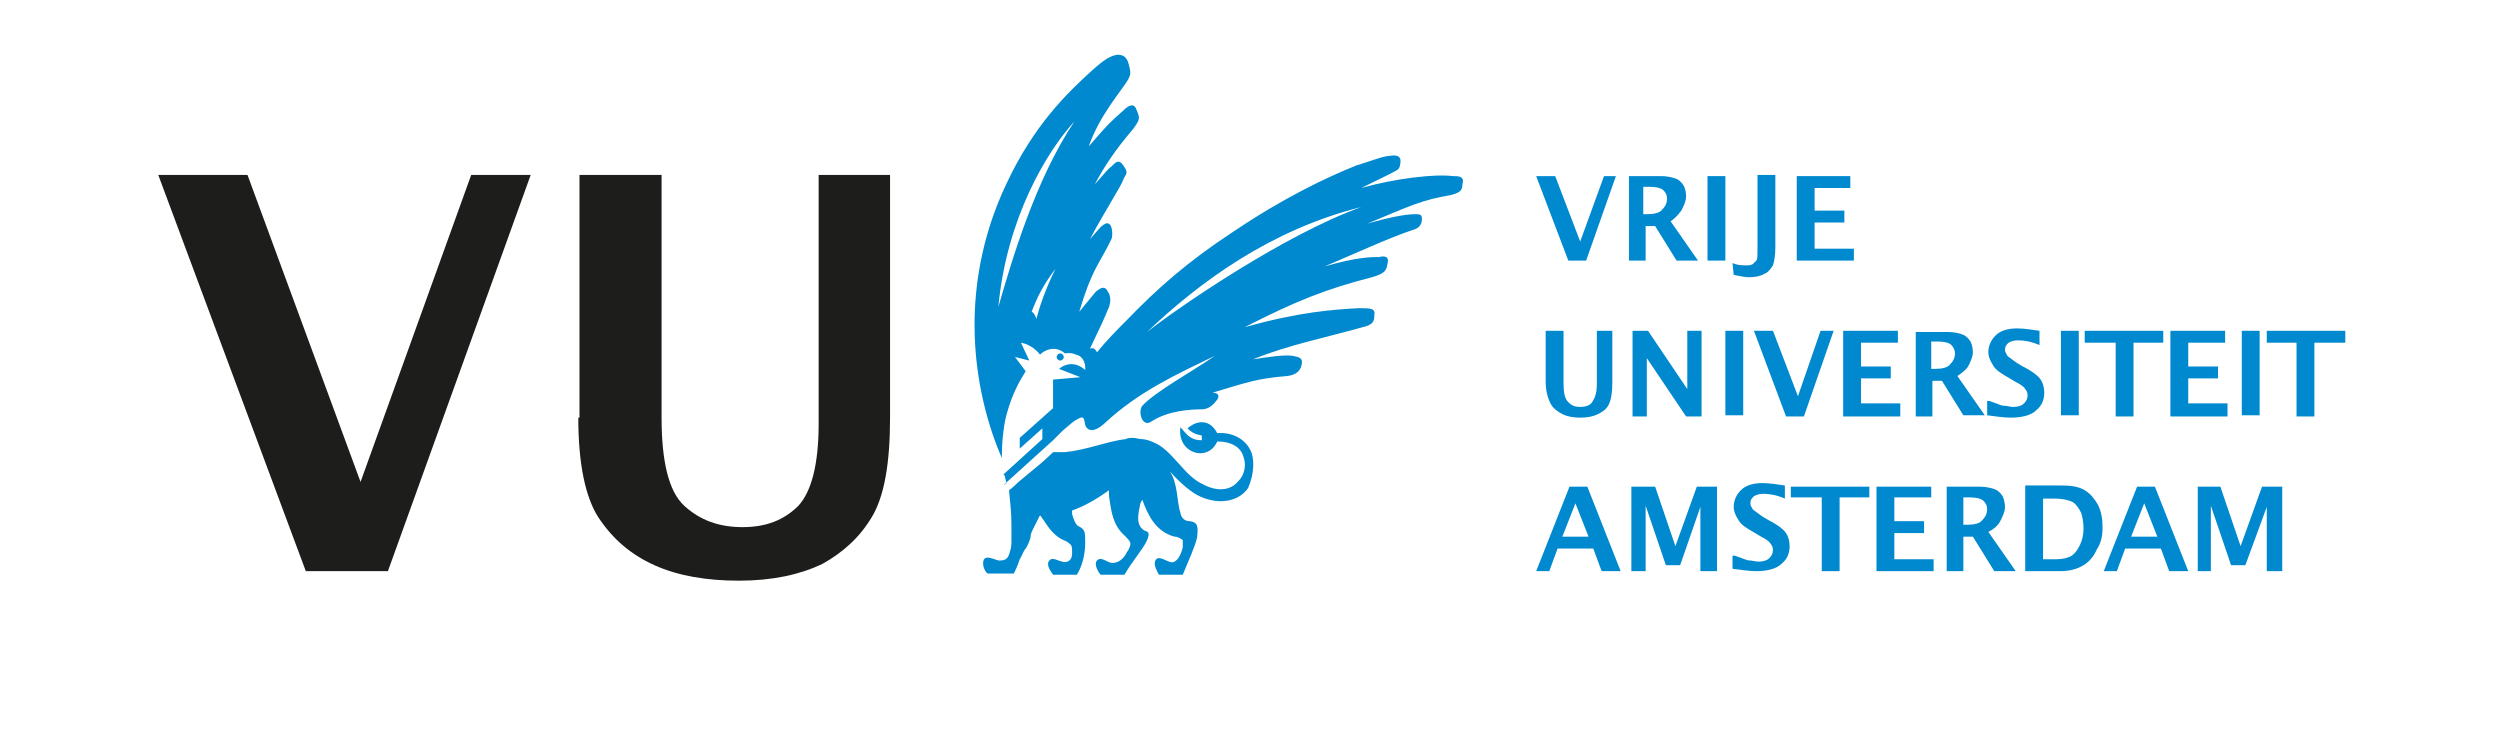<?xml version="1.0" encoding="utf-8"?>
<!-- Generator: Adobe Illustrator 25.2.1, SVG Export Plug-In . SVG Version: 6.00 Build 0)  -->
<svg version="1.1" id="Layer_1" xmlns="http://www.w3.org/2000/svg" xmlns:xlink="http://www.w3.org/1999/xlink" x="0px" y="0px"
	 viewBox="0 0 210.1 62.5" style="enable-background:new 0 0 210.1 62.5;" xml:space="preserve">
<style type="text/css">
	.st0{fill:transparent;}
	.st1{fill:#1D1D1B;}
	.st2{fill:#0089CF;}
</style>
<g>
	<g>
		<rect y="0" class="st0" width="210.5" height="62.5"/>
		<polygon class="st1" points="25.7,48 13.3,14.7 20.8,14.7 30.3,40.5 39.6,14.7 44.6,14.7 32.6,48 		"/>
		<path class="st1" d="M48.6,35.1c0,3.9,0.6,6.7,1.7,8.4c1.2,1.8,2.7,3.1,4.7,4c2,0.9,4.4,1.3,7.1,1.3c2.8,0,5.1-0.5,7-1.4
			c1.8-1,3.2-2.3,4.2-4c1-1.7,1.5-4.4,1.5-8.3V14.7h-6v20.9c0,3.4-0.6,5.7-1.7,6.9c-1.2,1.2-2.7,1.8-4.7,1.8c-2,0-3.6-0.6-4.9-1.8
			c-1.3-1.2-1.9-3.7-1.9-7.4V14.7h-6.9V35.1z"/>
		<path class="st2" d="M122.1,14.8c0.5,0,1,0,0.8,0.7c0,0.5-0.2,0.7-1,0.9c-2.4,0.4-3.4,0.9-7,2.4c1.7-0.5,3.2-0.8,4-0.8
			c0.4,0,0.6,0,0.6,0.4c0,0.5-0.3,0.8-0.7,0.9c-2.1,0.7-4.9,2-7.5,3.1c2.7-0.8,4-0.8,4.6-0.8c0.4-0.1,0.9-0.1,0.7,0.6
			c-0.1,0.6-0.3,0.8-1.3,1.1c-3.9,1-6.4,2-10.7,4.2c4.6-1.3,7.6-1.5,9.6-1.6c1,0,1.4,0,1.3,0.6c0,0.5-0.1,0.8-1,1
			c-2.8,0.8-6.3,1.5-9.2,2.7c1.3-0.2,2.6-0.4,3.3-0.3c0.6,0.1,0.9,0.2,0.8,0.7c-0.1,0.6-0.5,0.9-1.2,1c-2.5,0.2-3.3,0.5-6.3,1.4
			c0.6,0,0.6,0.4,0.3,0.7c-0.3,0.4-0.7,0.7-1.2,0.7c-0.9,0-2.8,0.1-4.2,1c-0.8,0.6-1.2-0.8-0.8-1.3c1.1-1.2,4.4-3,6.1-4.2
			c-3.3,1.6-6.4,3-9.3,5.7c-1,0.9-1.5,0.5-1.6,0.1c-0.1-0.5-0.1-0.8-0.6-0.5c-0.4,0.2-0.6,0.4-1.3,1l0,0L88.5,37v0l-4.2,3.8v-0.9
			l3.3-3V36l-1.9,1.7v-0.9l2.8-2.5v-2.4l2.3-0.2L89,31c1-0.8,1.9-0.2,2.2,0.1c0-0.1,0.1-0.8-0.5-1.2c-0.3-0.1-0.6-0.3-1.2-0.2
			c-0.8-0.7-1.7-0.3-2.1,0.1c-0.7-0.9-1.6-1-1.6-1l0.7,1.5L85.3,30l0.9,1.2c-0.5,0.8-1.1,1.8-1.6,3.6c-0.2,0.7-0.4,2.1-0.4,3.4
			c0,0.1,0,0.2,0,0.3c-1.1-2.5-2.3-6.5-2.3-11.2c0-3,0.5-7.3,2.7-11.9c2.3-4.9,5.1-7.6,7.2-9.5c1-0.9,1.5-1.2,2.1-1.3
			c0.4,0,0.7,0.1,0.9,0.6c0.3,1,0.2,1.1,0,1.5c-0.6,1-2.4,3-3.3,5.6c1.9-2.2,1.8-2,3-3.1c0.3-0.3,0.8-0.6,1,0
			c0.3,0.7,0.3,0.8-0.1,1.4c-0.3,0.5-1.8,1.9-3.4,4.9c0.8-0.9,1.2-1.4,1.4-1.5c0.3-0.3,0.6-0.7,1-0.1c0.5,0.7,0.2,0.7,0,1.2
			c-0.1,0.4-1.7,2.9-2.8,5c0.8-0.9,0.9-1.1,1.3-1.3c0.2-0.1,0.4,0,0.5,0.3c0.1,0.3,0.1,0.8,0,1c-1,2.1-1.6,2.4-2.7,6.1
			c0.9-1.1,1-1.2,1.4-1.7c0.3-0.2,0.7-0.6,1,0c0.2,0.3,0.3,0.7,0.1,1.3c-0.5,1.2-0.6,1.4-1.6,3.5c0.3-0.1,0.4,0,0.6,0.3
			c0.8-1,1.7-1.9,2.4-2.6c2.7-2.8,5.2-5,9-7.5c4.3-2.9,7.9-4.6,10.4-5.6c1.3-0.4,2.3-0.8,2.8-0.8c0.5-0.1,0.9,0,0.9,0.4
			c0,0.4-0.1,0.7-0.3,0.8c-0.7,0.4-1.2,0.6-3,1.5C117.2,15,120.6,14.6,122.1,14.8 M87.1,26.8c0.2-0.8,0.7-2.4,1.6-4.2
			c-1,1.3-1.5,2.3-2,3.6C86.9,26.3,87,26.5,87.1,26.8 M83.9,25.8C85,22,87,15.1,90.3,10.2C88,12.7,84.6,18.3,83.9,25.8 M96.4,27.9
			c2.8-2.2,11.6-8.2,18-10.5C106.8,19.3,100.8,23.7,96.4,27.9 M105.2,38.1c-0.4-1.1-1.5-1.8-2.9-1.7c-0.8-1.5-2.1-0.8-2.5-0.4
			c0.4,0.4,0.7,0.5,1.2,0.6V37c-0.9,0-1.2-0.4-1.8-1.1c-0.3,2.2,2.3,3,3.1,1.2c1.2,0,2,0.5,2.2,1.3c0.3,0.8,0,1.6-0.4,2
			c-0.7,0.9-1.9,0.9-3,0.3c-0.7-0.3-1.4-1-2-1.7c-0.9-1-1.4-1.5-2.1-1.8c-0.4-0.2-0.8-0.3-1.1-0.3c-0.2,0-0.4-0.1-0.7-0.1
			c-0.2,0-0.4,0-0.6,0.1c-1.6,0.2-3.2,0.9-5.1,1.1h-1c-0.6,0.6-1.2,1.1-1.7,1.5l-1.2,1c0,0,0,0,0,0c-0.5,0.5-0.8,0.7-0.8,0.7
			C84.9,42.4,85,43,85,44c0,0.8,0,1.3,0,1.6c0,0.4-0.1,0.7-0.2,1c-0.1,0.3-0.3,0.5-0.7,0.5c-0.3,0.1-1.1-0.5-1.4-0.1
			c-0.2,0.3,0,1,0.3,1.2h2.2c0.3-0.6,0.4-0.9,0.5-1.2c0.2-0.3,0.3-0.7,0.5-0.9c0.2-0.3,0.3-0.6,0.4-0.9c0-0.3,0.1-0.5,0.2-0.7
			c0.2-0.4,0.4-0.8,0.5-1c0-0.1,0.1-0.1,0.1-0.2c0.1,0.1,0.2,0.3,0.3,0.4c0.5,0.8,1,1.4,1.7,1.7c0.3,0.1,0.5,0.3,0.6,0.4
			c0.1,0.1,0.1,0.4,0.1,0.7c0,0.3-0.1,0.6-0.4,0.7c-0.5,0.2-1.2-0.5-1.5-0.1c-0.3,0.3,0,0.8,0.3,1.2h2c0.5-0.8,0.7-1.8,0.7-2.7
			c0-0.9,0-1.1-0.6-1.4c-0.2-0.1-0.4-0.6-0.5-1c0-0.1,0-0.1,0-0.3c0.9-0.3,2-0.9,3.1-1.7c0,0.1,0,0.3,0,0.5c0.2,1.3,0.3,2.4,1.3,3.3
			c0.3,0.3,0.5,0.5,0.5,0.7c0,0.1-0.1,0.5-0.3,0.7c-0.2,0.5-0.7,0.9-1.1,0.9c-0.5,0.1-1-0.6-1.4-0.2c-0.3,0.3,0.1,1,0.3,1.2h2
			c0.7-1.2,1.6-2.2,1.9-2.9c0.2-0.5,0.2-0.7-0.2-0.8c-0.7-0.4-0.6-1.2-0.4-2.1c0-0.2,0.1-0.3,0.2-0.5c0.5,1.4,1.2,2.7,2.7,3.1
			c0.3,0,0.6,0.2,0.7,0.3c0,0.1,0,0.4,0,0.6c-0.1,0.4-0.3,1-0.7,1.2c-0.4,0.3-1.3-0.7-1.6-0.1c-0.2,0.4,0.2,1,0.3,1.2h2
			c0.5-1.2,1-2.3,1.2-3.1c0.1-0.9,0.1-1.3-0.6-1.4c-0.4,0-0.7-0.2-0.8-0.7c-0.3-0.9-0.2-2.5-0.9-3.5c0.8,0.9,1.6,1.6,2.3,2
			c1.7,0.9,3.5,0.6,4.3-0.6C105.4,39.8,105.4,38.8,105.2,38.1 M88.8,30c0,0.1,0.1,0.3,0.3,0.3c0.1,0,0.3-0.1,0.3-0.3
			c0-0.1-0.1-0.3-0.3-0.3C88.9,29.7,88.8,29.9,88.8,30 M84.3,39.9v0.9l0.3-0.2c-0.1-0.2-0.1-0.5-0.2-0.7L84.3,39.9z"/>
		<polygon class="st2" points="184.7,48 184.7,40.9 186.6,40.9 188.3,45.9 190.1,40.9 191.8,40.9 191.8,48 190.5,48 190.5,42.6 
			188.7,47.5 187.5,47.5 185.8,42.5 185.8,48 		"/>
		<path class="st2" d="M181.3,45.1h-2.2l1.1-2.8L181.3,45.1z M183.9,48l-2.8-7.1h-1.5l-2.8,7.1h1.1l0.7-1.9h3l0.7,1.9H183.9z"/>
		<path class="st2" d="M175.1,44.4c0,0.5-0.1,1-0.3,1.4c-0.2,0.4-0.4,0.7-0.7,0.9c-0.3,0.2-0.8,0.3-1.3,0.3h-1.1v-5.1h0.9
			c0.7,0,1.2,0.1,1.6,0.3c0.3,0.2,0.5,0.5,0.7,0.9C175,43.4,175.1,43.9,175.1,44.4 M176.7,44.3c0-0.7-0.1-1.3-0.4-1.9
			c-0.3-0.5-0.6-0.9-1.1-1.2c-0.5-0.3-1.1-0.4-1.9-0.4h-3.1V48h2.9c0.9,0,1.5-0.2,2-0.5c0.5-0.3,0.9-0.8,1.1-1.3
			C176.6,45.6,176.7,45,176.7,44.3"/>
		<path class="st2" d="M167,42.8c0,0.3-0.1,0.6-0.4,0.9c-0.2,0.3-0.7,0.4-1.3,0.4H165v-2.3h0.5c0.6,0,1,0.1,1.2,0.3
			C166.9,42.3,167,42.5,167,42.8 M168.1,43.8c0.2-0.4,0.4-0.8,0.4-1.2c0-0.3-0.1-0.7-0.2-0.9c-0.2-0.3-0.4-0.5-0.7-0.6
			c-0.3-0.1-0.7-0.2-1.3-0.2h-2.7V48h1.4v-2.9h0.8l1.8,2.9h1.8l-2.3-3.3C167.5,44.5,167.9,44.2,168.1,43.8"/>
		<polygon class="st2" points="157.7,48 157.7,40.9 162.3,40.9 162.3,41.8 159.2,41.8 159.2,43.8 161.7,43.8 161.7,44.8 159.2,44.8 
			159.2,47 162.5,47 162.5,48 		"/>
		<polygon class="st2" points="153.1,48 153.1,41.8 150.5,41.8 150.5,40.9 157.1,40.9 157.1,41.8 154.6,41.8 154.6,48 		"/>
		<path class="st2" d="M145.8,46.7c0.6,0.2,1,0.4,1.2,0.4c0.3,0,0.5,0.1,0.8,0.1c0.4,0,0.7-0.1,0.9-0.3c0.2-0.2,0.3-0.4,0.3-0.7
			c0-0.2-0.1-0.4-0.2-0.5c-0.1-0.2-0.4-0.4-0.8-0.6l-0.5-0.3c-0.7-0.4-1.2-0.7-1.4-1.1c-0.2-0.3-0.4-0.7-0.4-1.1
			c0-0.5,0.2-1,0.6-1.4c0.4-0.4,1-0.6,1.8-0.6c0.6,0,1.2,0.1,1.9,0.2v1.1c-0.7-0.3-1.3-0.4-1.8-0.4c-0.4,0-0.6,0.1-0.8,0.2
			c-0.2,0.2-0.3,0.3-0.3,0.6c0,0.2,0.1,0.3,0.2,0.5c0.1,0.1,0.4,0.3,0.8,0.6l0.5,0.3c0.8,0.4,1.3,0.8,1.5,1.1
			c0.2,0.3,0.3,0.7,0.3,1.1c0,0.6-0.2,1.1-0.7,1.5c-0.4,0.4-1.2,0.6-2.1,0.6c-0.6,0-1.2-0.1-2-0.2V46.7z"/>
		<polygon class="st2" points="137.1,48 137.1,40.9 139.1,40.9 140.8,45.9 142.6,40.9 144.3,40.9 144.3,48 142.9,48 142.9,42.6 
			141.2,47.5 140,47.5 138.3,42.5 138.3,48 		"/>
		<path class="st2" d="M133.5,45.1h-2.2l1.1-2.8L133.5,45.1z M136.2,48l-2.8-7.1h-1.5l-2.8,7.1h1.1l0.7-1.9h3l0.7,1.9H136.2z"/>
		<rect x="188.4" y="27.8" class="st2" width="1.5" height="7.1"/>
		<polygon class="st2" points="182.4,35 182.4,27.8 187,27.8 187,28.8 183.9,28.8 183.9,30.8 186.4,30.8 186.4,31.8 183.9,31.8 
			183.9,33.9 187.2,33.9 187.2,35 		"/>
		<polygon class="st2" points="177.8,35 177.8,28.8 175.2,28.8 175.2,27.8 181.8,27.8 181.8,28.8 179.3,28.8 179.3,35 		"/>
		<rect x="173.2" y="27.8" class="st2" width="1.5" height="7.1"/>
		<path class="st2" d="M167.2,33.7c0.6,0.2,1,0.4,1.2,0.4c0.3,0,0.5,0.1,0.8,0.1c0.4,0,0.7-0.1,0.9-0.3c0.2-0.2,0.3-0.4,0.3-0.7
			c0-0.2-0.1-0.4-0.2-0.5c-0.1-0.2-0.4-0.4-0.8-0.6l-0.5-0.3c-0.7-0.4-1.2-0.7-1.4-1.1c-0.2-0.3-0.4-0.7-0.4-1.1
			c0-0.5,0.2-1,0.6-1.4c0.4-0.4,1-0.6,1.8-0.6c0.6,0,1.2,0.1,1.9,0.2V29c-0.7-0.3-1.3-0.4-1.8-0.4c-0.4,0-0.6,0.1-0.8,0.2
			c-0.2,0.2-0.3,0.3-0.3,0.6c0,0.2,0.1,0.3,0.2,0.5c0.1,0.1,0.4,0.3,0.8,0.6l0.5,0.3c0.8,0.4,1.3,0.8,1.5,1.1
			c0.2,0.3,0.3,0.7,0.3,1.1c0,0.6-0.2,1.1-0.7,1.5c-0.4,0.4-1.2,0.6-2.1,0.6c-0.6,0-1.2-0.1-2-0.2V33.7z"/>
		<path class="st2" d="M164.3,29.7c0,0.3-0.1,0.6-0.4,0.9c-0.2,0.3-0.7,0.4-1.3,0.4h-0.3v-2.3h0.5c0.6,0,1,0.1,1.2,0.3
			C164.2,29.2,164.3,29.5,164.3,29.7 M165.4,30.8c0.2-0.4,0.4-0.8,0.4-1.2c0-0.4-0.1-0.7-0.2-0.9c-0.2-0.3-0.4-0.5-0.7-0.6
			c-0.3-0.1-0.7-0.2-1.2-0.2h-2.7V35h1.4V32h0.8l1.8,2.9h1.8l-2.3-3.3C164.8,31.4,165.2,31.1,165.4,30.8"/>
		<polygon class="st2" points="154.9,35 154.9,27.8 159.5,27.8 159.5,28.8 156.4,28.8 156.4,30.8 158.9,30.8 158.9,31.8 156.4,31.8 
			156.4,33.9 159.7,33.9 159.7,35 		"/>
		<polygon class="st2" points="150.1,35 147.4,27.8 149,27.8 151.1,33.3 153,27.8 154.1,27.8 151.6,35 		"/>
		<rect x="145" y="27.8" class="st2" width="1.5" height="7.1"/>
		<polygon class="st2" points="137.2,35 137.2,27.8 138.5,27.8 141.8,32.7 141.8,27.8 143,27.8 143,35 141.7,35 138.4,30.1 
			138.4,35 		"/>
		<path class="st2" d="M129.9,27.8h1.5v4.4c0,0.8,0.1,1.3,0.4,1.6c0.3,0.3,0.6,0.4,1,0.4c0.4,0,0.8-0.1,1-0.4
			c0.2-0.3,0.4-0.7,0.4-1.5v-4.5h1.3v4.4c0,0.8-0.1,1.4-0.3,1.8c-0.2,0.4-0.5,0.6-0.9,0.8c-0.4,0.2-0.9,0.3-1.5,0.3
			c-0.6,0-1.1-0.1-1.5-0.3c-0.4-0.2-0.8-0.5-1-0.9c-0.2-0.4-0.4-1-0.4-1.8V27.8z"/>
		<polygon class="st2" points="151,21.9 151,14.8 155.5,14.8 155.5,15.8 152.5,15.8 152.5,17.7 155,17.7 155,18.7 152.5,18.7 
			152.5,20.9 155.8,20.9 155.8,21.9 		"/>
		<path class="st2" d="M145.6,22.1c0.4,0.2,0.8,0.2,1.2,0.2c0.2,0,0.3,0,0.5-0.1c0.1-0.1,0.2-0.2,0.3-0.3c0.1-0.1,0.1-0.4,0.1-0.9
			v-6.3h1.5v6.1c0,0.7-0.1,1.2-0.2,1.5c-0.2,0.3-0.4,0.6-0.7,0.7c-0.3,0.2-0.8,0.3-1.3,0.3c-0.4,0-0.8-0.1-1.3-0.2L145.6,22.1z"/>
		<rect x="143.5" y="14.8" class="st2" width="1.5" height="7.1"/>
		<path class="st2" d="M140.1,16.7c0,0.3-0.1,0.6-0.4,0.9c-0.2,0.3-0.7,0.4-1.3,0.4h-0.3v-2.3h0.5c0.6,0,1,0.1,1.2,0.3
			C140,16.2,140.1,16.4,140.1,16.7 M141.3,17.7c0.2-0.4,0.4-0.8,0.4-1.2c0-0.4-0.1-0.7-0.2-0.9c-0.2-0.3-0.4-0.5-0.7-0.6
			c-0.3-0.1-0.7-0.2-1.2-0.2h-2.7v7.1h1.4V19h0.8l1.8,2.9h1.8l-2.3-3.3C140.7,18.4,141,18.1,141.3,17.7"/>
		<polygon class="st2" points="131.8,21.9 129.1,14.8 130.7,14.8 132.8,20.3 134.8,14.8 135.8,14.8 133.3,21.9 		"/>
		<polygon class="st2" points="194.5,35 194.5,28.8 197.1,28.8 197.1,27.8 190.5,27.8 190.5,28.8 193,28.8 193,35 		"/>
	</g>
</g>
</svg>
